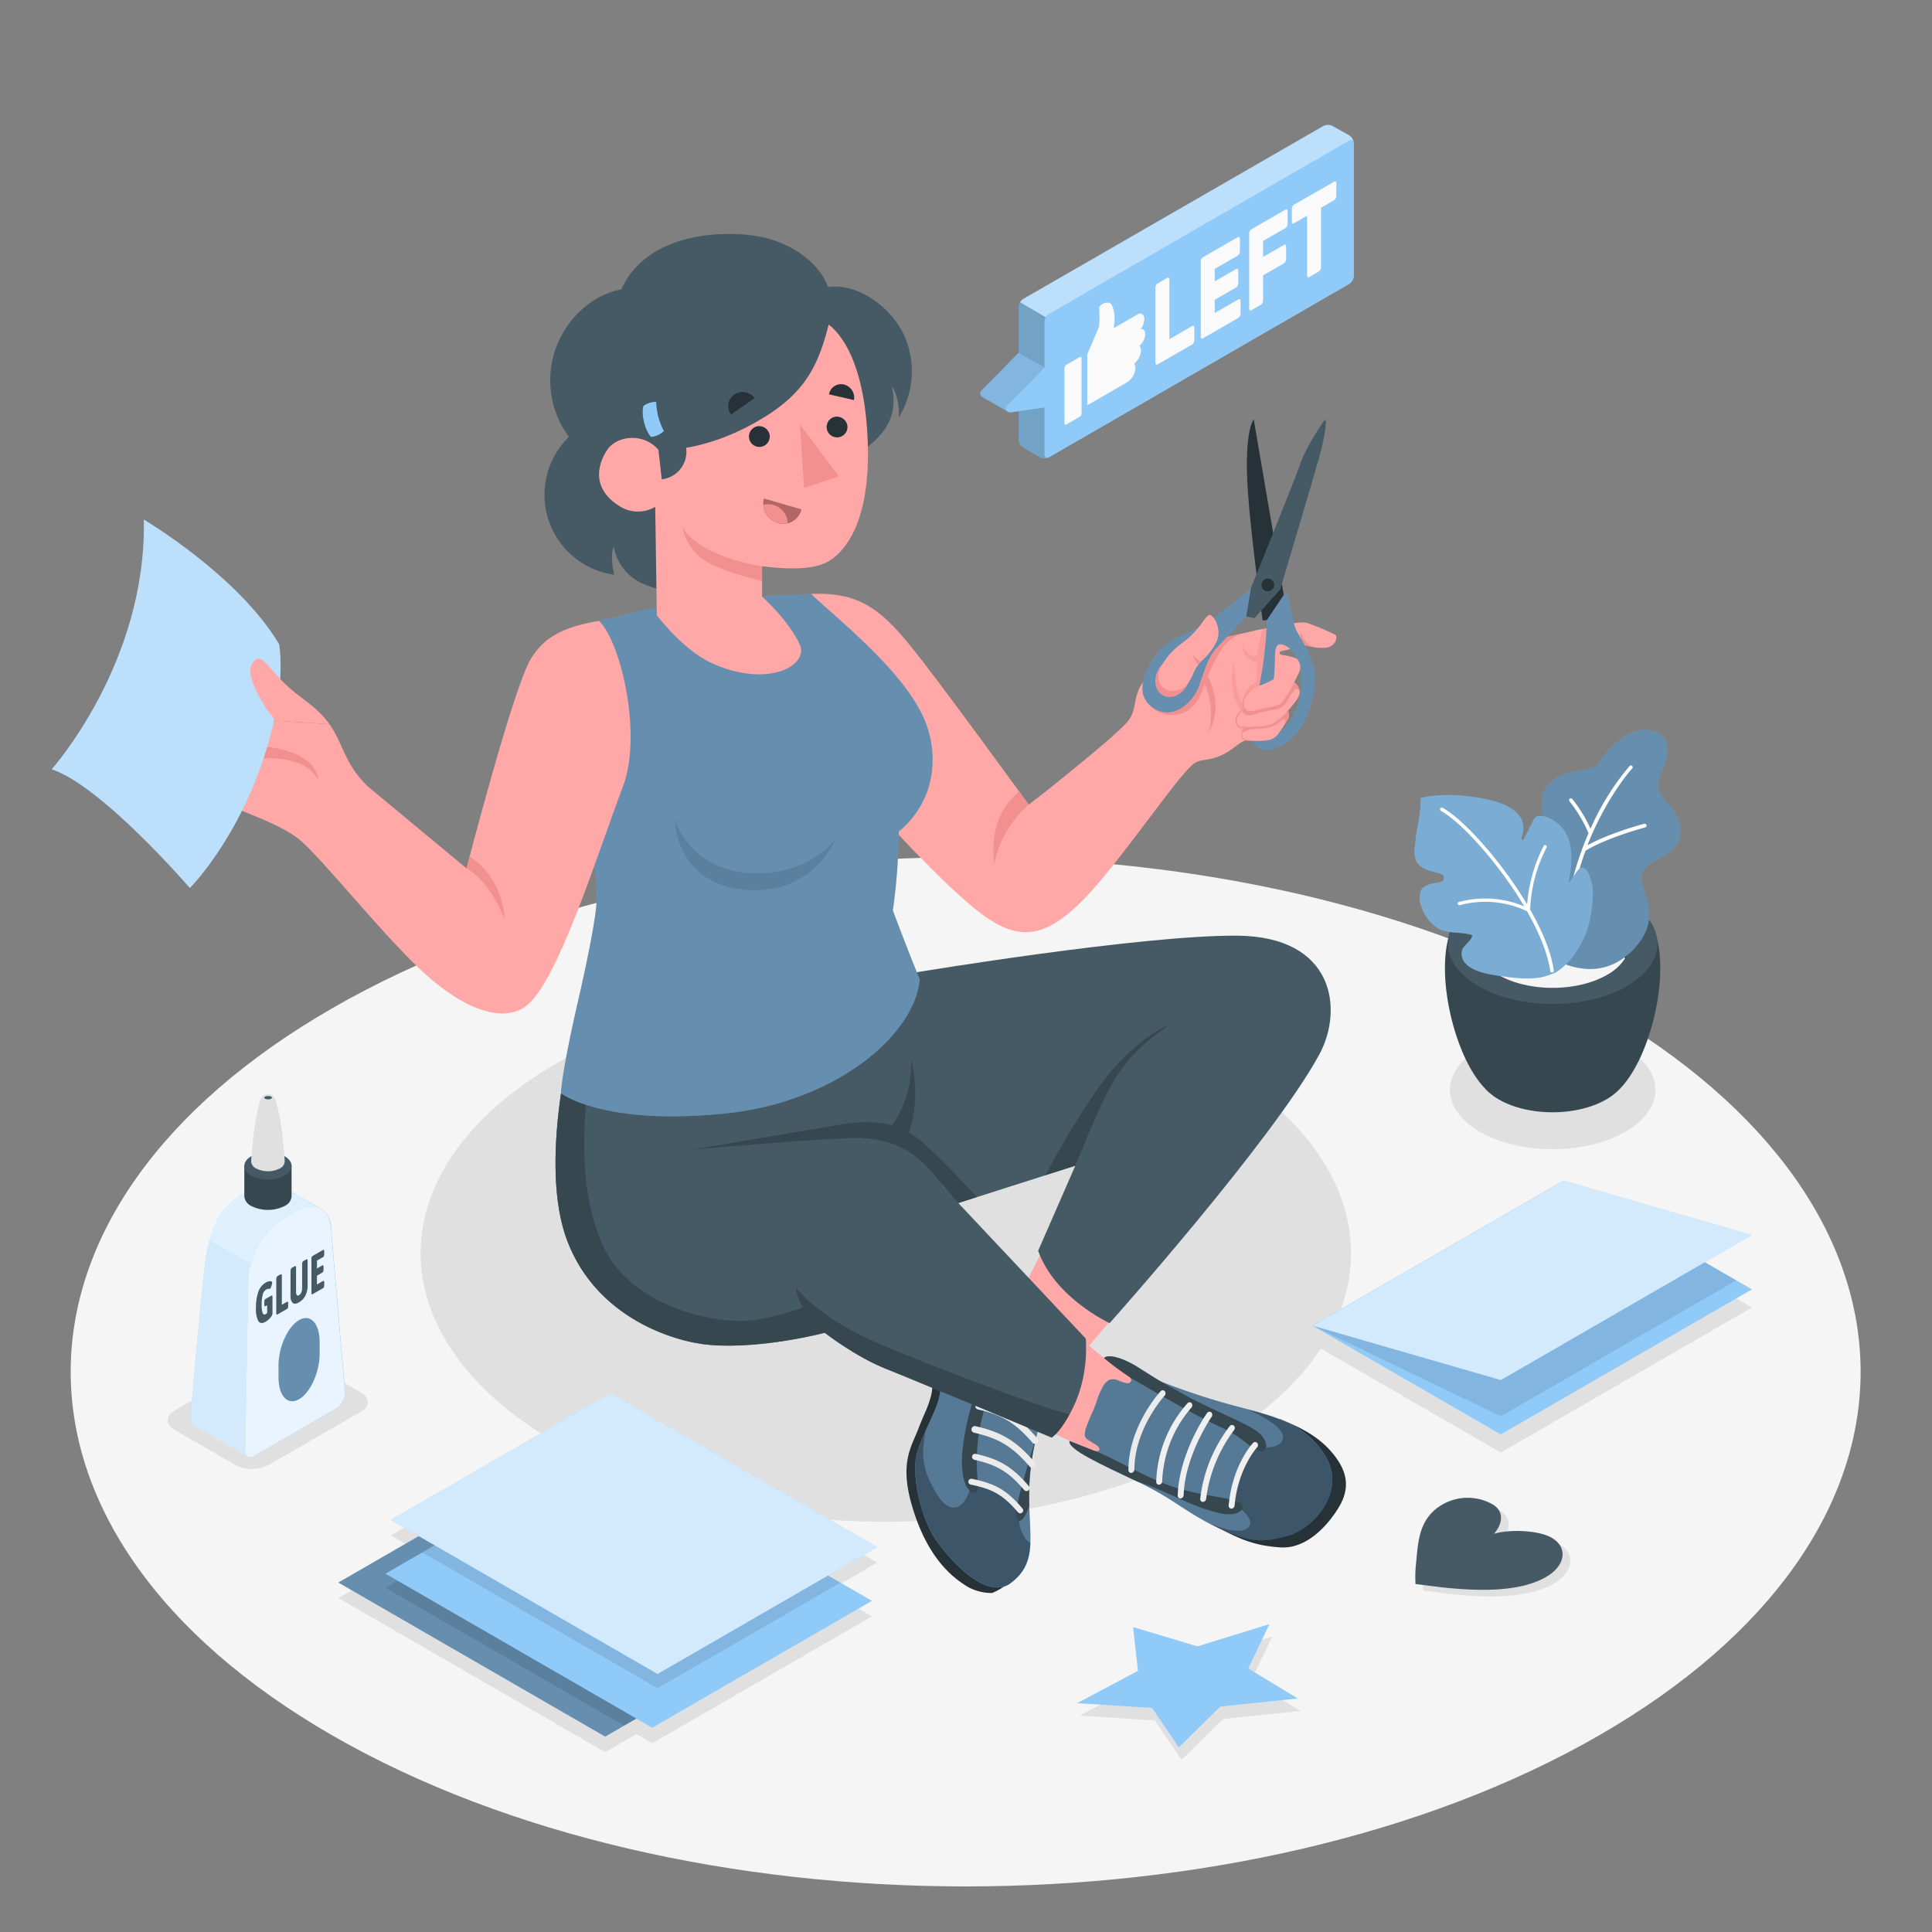 <svg xmlns="http://www.w3.org/2000/svg" viewBox="0 0 500 500"><rect x="0" y="0" width="500" height="500" fill="#808080" stroke="none"/><g id="freepik--Floor--inject-2"><path id="freepik--floor--inject-2" d="M413.69,260.85c-90.45-52-237.11-52-327.56,0s-90.45,136.34,0,188.35,237.11,52,327.56,0S504.14,312.86,413.69,260.85Z" style="fill:#f5f5f5"></path></g><g id="freepik--Shadows--inject-2"><ellipse id="freepik--Shadow--inject-2" cx="401.83" cy="282.07" rx="26.59" ry="15.35" style="fill:#e0e0e0"></ellipse><path id="freepik--shadow--inject-2" d="M45.18,370.05l15.71,9.07a9.57,9.57,0,0,0,8.66,0l23.84-13.76c2.39-1.38,2.39-3.62,0-5l-15.72-9.07a9.57,9.57,0,0,0-8.66,0L45.18,365.05C42.79,366.43,42.79,368.67,45.18,370.05Z" style="fill:#e0e0e0"></path><polygon id="freepik--shadow--inject-2" points="339.66 347.76 388.41 375.91 453.4 338.38 404.65 310.24 339.66 347.76" style="fill:#e0e0e0"></polygon><path id="freepik--shadow--inject-2" d="M314.4,275.15c47,27.15,47,71.17,0,98.32s-123.27,27.15-170.29,0-47-71.17,0-98.32S267.38,248,314.4,275.15Z" style="fill:#e0e0e0"></path><path id="freepik--shadow--inject-2" d="M368.32,411.61a31.49,31.49,0,0,1,.16-5.51c.5-5.18.7-10.21,5-13.82A13.06,13.06,0,0,1,388.2,391c3.22,1.84,2.63,5.16.43,7.66,4.31-1.3,11.68-.87,14.9,1,4.12,2.36,3.72,6.9-.89,9.84-7.26,4.63-19.44,3.87-27.59,3Z" style="fill:#e0e0e0"></path><polygon id="freepik--shadow--inject-2" points="305.8 455.44 298.88 445.26 279.46 444.01 295.23 435.64 293.96 424.31 310.61 429.31 329.24 423.55 323.77 435.03 336.56 442.79 316.53 444.88 305.8 455.44" style="fill:#e0e0e0"></polygon><polygon id="freepik--shadow--inject-2" points="227.04 404.4 157.99 364.53 101.12 397.36 108.38 401.55 87.56 413.57 156.62 453.44 164.69 448.78 168.8 451.15 225.67 418.31 214.3 411.75 227.04 404.4" style="fill:#e0e0e0"></polygon></g><g id="freepik--Plant--inject-2"><g id="freepik--Pot--inject-2"><path d="M384.35,281.72c-9.35-9.54-14.85-38-5.73-45.59H425c9.13,7.57,3.64,36-5.71,45.58a3.19,3.19,0,0,1-.26.26l-.32.32a10.18,10.18,0,0,1-.84.75l-.23.18c-.23.18-.45.36-.7.53a13.55,13.55,0,0,1-1.21.77c-7.7,4.45-20.17,4.45-27.87,0h0a10.76,10.76,0,0,1-1.21-.78c-.24-.16-.45-.33-.66-.49l-.28-.22q-.44-.36-.81-.72l-.38-.37Z" style="fill:#37474f"></path><path d="M421,233.09c10.59,6.11,10.59,16,0,22.14s-27.76,6.12-38.35,0-10.59-16,0-22.14S410.42,227,421,233.09Z" style="fill:#455a64"></path><path d="M415.92,236c7.78,4.49,7.78,11.77,0,16.26s-20.39,4.49-28.17,0-7.78-11.77,0-16.26S408.14,231.54,415.92,236Z" style="fill:#263238"></path><path d="M387.75,243.74c7.78-4.49,20.39-4.49,28.17,0a13,13,0,0,1,4.66,4.28,12.93,12.93,0,0,1-4.66,4.27c-7.78,4.49-20.39,4.49-28.17,0a12.93,12.93,0,0,1-4.66-4.27A13,13,0,0,1,387.75,243.74Z" style="fill:#f5f5f5"></path><g id="freepik--Plants--inject-2"><path d="M393.93,224.76c1.37-2.07,3.42-3.67,4.67-5.83,2.63-4.54-.52-9,.8-13.59a7.49,7.49,0,0,1,4.16-4.46,22.55,22.55,0,0,1,6.07-1.59,9.51,9.51,0,0,0,3.2-.92c1.2-.67,1.58-1.85,2.32-2.89a20.47,20.47,0,0,1,3-3.15c2.18-2,4.92-3.56,7.95-3.42,6.31.27,6.13,5.71,4.31,9.83s-2.3,5.46,1.64,9.75,3.95,9.58-.75,12.54-7.77,3.35-5.91,9.05c1.67,5.09,2.7,9.44-2,14.88-3,3.52-7.2,6-12.4,5.81-9.42-.38-17.07-8-18.63-17.09a12.38,12.38,0,0,1,1.41-8.57Z" style="fill:#90CAF9"></path><path d="M393.93,224.76c1.37-2.07,3.42-3.67,4.67-5.83,2.63-4.54-.52-9,.8-13.59a7.49,7.49,0,0,1,4.16-4.46,22.55,22.55,0,0,1,6.07-1.59,9.51,9.51,0,0,0,3.2-.92c1.2-.67,1.58-1.85,2.32-2.89a20.47,20.47,0,0,1,3-3.15c2.18-2,4.92-3.56,7.95-3.42,6.31.27,6.13,5.71,4.31,9.83s-2.3,5.46,1.64,9.75,3.95,9.58-.75,12.54-7.77,3.35-5.91,9.05c1.67,5.09,2.7,9.44-2,14.88-3,3.52-7.2,6-12.4,5.81-9.42-.38-17.07-8-18.63-17.09a12.38,12.38,0,0,1,1.41-8.57Z" style="opacity:0.3"></path><path d="M426.1,213.53a.47.47,0,0,0-.56-.34c-.39.1-8.94,2.36-14.73,5.58,5-12.68,11.49-19.77,11.6-19.88a.48.48,0,0,0,0-.66.46.46,0,0,0-.66,0,65.81,65.81,0,0,0-10.12,16.25,36.64,36.64,0,0,0-4.76-7.75.47.47,0,0,0-.71.61,35.93,35.93,0,0,1,4.95,8.3c-.54,1.24-1.07,2.55-1.58,3.91a.5.5,0,0,0-.12.33,81.44,81.44,0,0,0-5,29,.46.46,0,0,0,.47.46l.15,0a.48.48,0,0,0,.31-.45,80.43,80.43,0,0,1,5-28.72c5.62-3.46,15.39-6,15.49-6.06A.46.46,0,0,0,426.1,213.53Z" style="fill:#fff"></path><path d="M402.62,251.67c-.27.17-2.44.93-2.75,1-3.47,1-8,.46-12.08-.15-2.69-.4-6.33-1-8.33-3a3.58,3.58,0,0,1-1-3.84c.63-1.37,2.41-2.15,2.55-3.66-2.94-1-6.4-.21-9-1.85a10.73,10.73,0,0,1-4.08-5.32,5.82,5.82,0,0,1-.2-4.35c.72-1.46,2.6-1.81,4.21-2.05a3.2,3.2,0,0,0,1.23-.37,1.1,1.1,0,0,0,.54-1.09c-.11-.51-.67-.78-1.17-.94-1.08-.34-2.2-.55-3.25-.95a5.07,5.07,0,0,1-2.65-2,6.67,6.67,0,0,1-.49-3.94,59.45,59.45,0,0,1,1-6.78,43.82,43.82,0,0,0,.54-5.89c5.58-1.24,11.6-.78,17.15.38,3.1.65,7.6,2.1,9,5.33a6,6,0,0,1,.35,2.91,9.88,9.88,0,0,1-.31,1.33c-.06.28-.33,1.35.33.85a1.16,1.16,0,0,0,.32-.44q1.1-2.17,2.18-4.35a2.71,2.71,0,0,1,.87-1.15c.88-.55,3.22-.12,5.69,1.85a9.41,9.41,0,0,1,3.06,5.38c.73,3.27.17,6.67-.38,10l2.12-3c2.48-3.45,4,2.86,4.11,4.22a29.71,29.71,0,0,1-2,12.43C408.39,246.08,406.17,249.45,402.62,251.67Z" style="fill:#90CAF9"></path><path d="M402.62,251.67c-.27.17-2.44.93-2.75,1-3.47,1-8,.46-12.08-.15-2.69-.4-6.33-1-8.33-3a3.58,3.58,0,0,1-1-3.84c.63-1.37,2.41-2.15,2.55-3.66-2.94-1-6.4-.21-9-1.85a10.73,10.73,0,0,1-4.08-5.32,5.82,5.82,0,0,1-.2-4.35c.72-1.46,2.6-1.81,4.21-2.05a3.2,3.2,0,0,0,1.23-.37,1.1,1.1,0,0,0,.54-1.09c-.11-.51-.67-.78-1.17-.94-1.08-.34-2.2-.55-3.25-.95a5.07,5.07,0,0,1-2.65-2,6.67,6.67,0,0,1-.49-3.94,59.45,59.45,0,0,1,1-6.78,43.82,43.82,0,0,0,.54-5.89c5.58-1.24,11.6-.78,17.15.38,3.1.65,7.6,2.1,9,5.33a6,6,0,0,1,.35,2.91,9.88,9.88,0,0,1-.31,1.33c-.06.28-.33,1.35.33.85a1.16,1.16,0,0,0,.32-.44q1.1-2.17,2.18-4.35a2.71,2.71,0,0,1,.87-1.15c.88-.55,3.22-.12,5.69,1.85a9.41,9.41,0,0,1,3.06,5.38c.73,3.27.17,6.67-.38,10l2.12-3c2.48-3.45,4,2.86,4.11,4.22a29.71,29.71,0,0,1-2,12.43C408.39,246.08,406.17,249.45,402.62,251.67Z" style="opacity:0.15"></path><path d="M396,235.39a37.94,37.94,0,0,1,4.2-15.95l.06-.12a.43.43,0,0,0-.21-.57.42.42,0,0,0-.56.21l-.06.11a39.81,39.81,0,0,0-4.21,15c-6.76-11.37-16.66-22.19-21.87-25a.45.45,0,0,0-.61.18.46.46,0,0,0,.18.62c5.14,2.79,14.91,13.48,21.56,24.71a26.08,26.08,0,0,0-16.95-1.14.42.42,0,0,0-.27.54.41.41,0,0,0,.33.28.5.5,0,0,0,.21,0,25.14,25.14,0,0,1,17.41,1.58c3,5.35,5.33,10.76,6,15.44a.45.45,0,0,0,.9-.13C401.43,246.34,399.11,240.84,396,235.39Z" style="fill:#fff"></path></g></g></g><g id="freepik--Card--inject-2"><g id="freepik--card--inject-2"><polygon points="339.66 343.07 388.41 371.22 453.4 333.69 404.65 305.55 339.66 343.07" style="fill:#90CAF9"></polygon><polygon points="449.34 331.35 404.65 305.55 339.66 343.07 388.41 366.53 449.34 331.35" style="opacity:0.1"></polygon><polygon points="339.66 343.07 388.41 357.15 453.4 319.62 404.65 305.55 339.66 343.07" style="fill:#90CAF9"></polygon><polygon points="339.66 343.07 388.41 357.15 453.4 319.62 404.65 305.55 339.66 343.07" style="fill:#fff;opacity:0.6"></polygon></g></g><g id="freepik--Glue--inject-2"><g id="freepik--glue--inject-2"><path d="M62.56,309.05l3.11-1.9c2.53-1.46,4.83-1.6,6.49-.64s9.29,5.37,11,6.38,2.61,3,2.61,5.9l3.57,41.73a5.05,5.05,0,0,1-2.29,4L65.75,376.75a1.64,1.64,0,0,1-1.63.16l-14.18-8.18a1.61,1.61,0,0,1-.67-1.48s2.83-33.66,4.11-42.3S57.49,312,62.56,309.05Z" style="fill:#90CAF9"></path><path d="M53.38,325c-1.28,8.64-4.11,42.3-4.11,42.3a1.61,1.61,0,0,0,.67,1.48l14.18,8.18a1.64,1.64,0,0,0,1.63-.16L87,364.49a5.05,5.05,0,0,0,2.29-4l-2.56-21-32.55-18.8C53.87,322,53.6,323.47,53.38,325Z" style="fill:#fff;opacity:0.6"></path><path d="M86.69,339.5l-1-20.48,0-.23c0-2.88-1-4.92-2.61-5.9s-9.29-5.42-11-6.38-4-.82-6.49.64l-3.11,1.9c-.39.23-.84.46-1.32.7-3.44,2.37-5.7,5.65-7.06,11Z" style="fill:#fff;opacity:0.7"></path><path d="M65.75,376.75a1.4,1.4,0,0,1-2.3-1.33l.8-44.14c0-5.85,4.11-13,9.18-15.9l3.11-1.89c2.58-1.49,4.91-1.61,6.57-.6s2.34,2.57,2.61,5.9,3.57,41.73,3.57,41.73a5.05,5.05,0,0,1-2.29,4Z" style="fill:#90CAF9"></path><path d="M65.75,376.75a1.4,1.4,0,0,1-2.3-1.33l.8-44.14c0-5.85,4.11-13,9.18-15.9l3.11-1.89c2.58-1.49,4.91-1.61,6.57-.6s2.34,2.57,2.61,5.9,3.57,41.73,3.57,41.73a5.05,5.05,0,0,1-2.29,4Z" style="fill:#fff;opacity:0.8"></path><path d="M77.4,362.11c-2.94,1.7-5.32-.84-5.32-5.66v-3c0-4.82,2.38-10.11,5.32-11.81s5.32.84,5.32,5.66v3C82.72,355.12,80.34,360.41,77.4,362.11Z" style="fill:#90CAF9"></path><path d="M77.4,362.11c-2.94,1.7-5.32-.84-5.32-5.66v-3c0-4.82,2.38-10.11,5.32-11.81s5.32.84,5.32,5.66v3C82.72,355.12,80.34,360.41,77.4,362.11Z" style="opacity:0.3"></path><path d="M75.46,301.74v7.86a3,3,0,0,1-1.79,2.5,9.62,9.62,0,0,1-8.65,0,3.06,3.06,0,0,1-1.79-2.5v-7.86Z" style="fill:#37474f"></path><path d="M73.67,304.24a9.55,9.55,0,0,1-8.65,0c-2.38-1.38-2.38-3.61,0-5a9.55,9.55,0,0,1,8.65,0C76.06,300.63,76.06,302.86,73.67,304.24Z" style="fill:#455a64"></path><path d="M73.69,300.62a2.15,2.15,0,0,1-1.27,1.77,6.78,6.78,0,0,1-6.14,0A2.16,2.16,0,0,1,65,300.62s.62-11.19,2.48-16.09c.52-1.37,1.14-1.3,1.87-1.3s1.35-.07,1.87,1.3C73.08,289.43,73.69,300.62,73.69,300.62Z" style="fill:#e0e0e0"></path><path d="M70.39,284.07c0,.24-.47.44-1,.44s-1-.2-1-.44.47-.43,1-.43S70.39,283.83,70.39,284.07Z" style="fill:#455a64"></path><path d="M70.44,335.31a.66.66,0,0,1,.08.39v4.21a1.43,1.43,0,0,1-.28.75,4.7,4.7,0,0,1-1.48,1.39c-.86.5-1.49.45-1.9-.14a6.85,6.85,0,0,1-.61-3.5,11.73,11.73,0,0,1,.62-4.14,4.45,4.45,0,0,1,1.91-2.34,2.28,2.28,0,0,1,.8-.31,1.06,1.06,0,0,1,.62,0,.33.33,0,0,1,.24.33,2.14,2.14,0,0,1-.1.55,4.17,4.17,0,0,1-.23.68.84.84,0,0,1-.25.38h-.19a1.45,1.45,0,0,0-.35,0,1.5,1.5,0,0,0-.46.19,2,2,0,0,0-.86,1.26,9.3,9.3,0,0,0-.28,2.53,6.26,6.26,0,0,0,.27,2.29.48.48,0,0,0,.77.26,1.84,1.84,0,0,0,.38-.27V337.8l-.47.27a.13.13,0,0,1-.2-.06,1.11,1.11,0,0,1-.07-.5v-.45a1.76,1.76,0,0,1,.07-.57.46.46,0,0,1,.2-.29l1.51-.87C70.3,335.26,70.38,335.26,70.44,335.31Z" style="fill:#455a64"></path><path d="M71.59,340.18a.58.58,0,0,1-.09-.39v-8.9a.89.89,0,0,1,.54-.76l.36-.21c.36-.21.54-.16.54.14v7.62l1.36-.79c.1-.06.17,0,.22.05a1.37,1.37,0,0,1,.06.5v.44a2.16,2.16,0,0,1-.06.57.52.52,0,0,1-.22.29l-2.46,1.42C71.73,340.23,71.64,340.23,71.59,340.18Z" style="fill:#455a64"></path><path d="M75.78,337.21a2.31,2.31,0,0,1-.59-1.88v-6.57a.89.89,0,0,1,.54-.76l.36-.21c.36-.21.53-.16.53.14v6.43a1.18,1.18,0,0,0,.22.82c.14.16.33.17.56,0a1.34,1.34,0,0,0,.57-.69,2.68,2.68,0,0,0,.22-1.06V327a.88.88,0,0,1,.53-.76l.35-.2c.36-.21.54-.16.54.14v6.57a5.64,5.64,0,0,1-.58,2.56,4.11,4.11,0,0,1-1.63,1.72Q76.36,337.66,75.78,337.21Z" style="fill:#455a64"></path><path d="M80.68,334.93a.66.66,0,0,1-.08-.39v-8.76a1.26,1.26,0,0,1,.08-.48.64.64,0,0,1,.26-.28l2.71-1.56c.09-.06.15,0,.2.05a1.41,1.41,0,0,1,.06.5v.44a2.16,2.16,0,0,1-.06.57.5.5,0,0,1-.2.29l-1.62.93v2.05l1.43-.83a.13.13,0,0,1,.2.06,1.11,1.11,0,0,1,.07.5v.43a1.79,1.79,0,0,1-.07.58.44.44,0,0,1-.2.28l-1.43.83v2.29l1.62-.94c.1-.05.16,0,.2.06a1.37,1.37,0,0,1,.06.5v.44a2.16,2.16,0,0,1-.06.57.43.43,0,0,1-.2.28l-2.71,1.57C80.82,335,80.74,335,80.68,334.93Z" style="fill:#455a64"></path></g></g><g id="freepik--Trimmings--inject-2"><path id="freepik--Heart--inject-2" d="M366.33,409.94a32.69,32.69,0,0,1,.16-5.5c.5-5.19.7-10.22,5-13.82a13.09,13.09,0,0,1,14.73-1.33c3.21,1.84,2.62,5.16.42,7.66,4.31-1.29,11.68-.86,14.9,1,4.13,2.36,3.72,6.91-.89,9.84-7.25,4.63-19.43,3.87-27.58,3Z" style="fill:#455a64"></path><polygon id="freepik--Star--inject-2" points="305.08 452.21 298.17 442.02 278.75 440.78 294.51 432.41 293.24 421.08 309.89 426.08 328.52 420.32 323.06 431.8 335.84 439.56 315.81 441.65 305.08 452.21" style="fill:#90CAF9"></polygon></g><g id="freepik--Sheets--inject-2"><g id="freepik--sheets--inject-2"><g id="freepik--sheets--inject-2"><polygon points="87.56 409.56 156.62 449.43 213.48 416.6 144.43 376.73 87.56 409.56" style="fill:#90CAF9"></polygon><polygon points="87.56 409.56 156.62 449.43 213.48 416.6 144.43 376.73 87.56 409.56" style="opacity:0.3"></polygon><polygon points="99.75 410.94 161.51 446.6 213.48 416.6 151.72 380.93 99.75 410.94" style="opacity:0.1"></polygon></g><g id="freepik--sheets--inject-2"><polygon points="99.75 407.27 168.8 447.13 225.67 414.3 156.62 374.43 99.75 407.27" style="fill:#90CAF9"></polygon><polygon points="109.28 401.76 170.17 436.92 217.51 409.59 156.62 374.43 109.28 401.76" style="opacity:0.1"></polygon></g><g id="freepik--sheets--inject-2"><polygon points="101.12 393.35 170.17 433.22 227.04 400.38 157.99 360.52 101.12 393.35" style="fill:#90CAF9"></polygon><polygon points="101.12 393.35 170.17 433.22 227.04 400.38 157.99 360.52 101.12 393.35" style="fill:#fff;opacity:0.6"></polygon></g></g></g><g id="freepik--Character--inject-2"><g id="freepik--character--inject-2"><g id="freepik--Bottom--inject-2"><path d="M263.2,336.55l12.21-24.06L300,326.88l-30.3,35.76s-15-1.39-17.43-9.22S259.06,339.15,263.2,336.55Z" style="fill:#ffa8a7"></path><path d="M245.89,346a12.61,12.61,0,0,0-3.41,3.72c-1,1.47-.68,8.59-1.63,11.89s-1.67,4.19-3.25,8.33c-1.75,4.59-5,8.78-1.33,20.58,3.7,12,9.51,17.43,14.46,20.31a13,13,0,0,0,6,1.44s6.48-2.44,5.48-6.28S245.89,346,245.89,346Z" style="fill:#263238"></path><path d="M274.31,359c-.17,1.21-1.87,3.08-2.56,4.07-2.33,3.34-3.4,7.85-4.2,11.8-3.82,18.67,3.6,28.16-6.45,35.17-2.91,1.83-9,1.33-18.13-10.44-4.69-6-7.37-18.38-5.54-24s4.33-9.24,5.51-13.55.57-12.33,2.95-16a17.33,17.33,0,0,1,5.83-5c1.78-1.08,5.68-2.51,7.5-3.54s2.81-2.21,4-.89l-2.09,2.59c-3.28,4.54-2.37,5.2-2.29,7.62s-.76,5.18-1.22,7.68c2.33-2.94,3.29-5.5,5.83-5.05,2.38.42,2.85.32,6.49,3.74S274.47,357.87,274.31,359Z" style="fill:#90CAF9"></path><path d="M274.31,359c-.17,1.21-1.87,3.08-2.56,4.07-2.33,3.34-3.4,7.85-4.2,11.8-3.82,18.67,3.6,28.16-6.45,35.17-2.91,1.83-9,1.33-18.13-10.44-4.69-6-7.37-18.38-5.54-24s4.33-9.24,5.51-13.55.57-12.33,2.95-16a17.33,17.33,0,0,1,5.83-5c1.78-1.08,5.68-2.51,7.5-3.54s2.81-2.21,4-.89l-2.09,2.59c-3.28,4.54-2.37,5.2-2.29,7.62s-.76,5.18-1.22,7.68c2.33-2.94,3.29-5.5,5.83-5.05,2.38.42,2.85.32,6.49,3.74S274.47,357.87,274.31,359Z" style="opacity:0.4"></path><path d="M243,399.55c-4.69-6-7.37-18.38-5.54-24a52.79,52.79,0,0,1,2.15-5.42c-.07.38-.19.76-.24,1.09-.11.72-.21,1.45-.28,2.18a16.72,16.72,0,0,0,.93,8.47c1.06,2.33,3.5,8.17,6.64,8.3,1.78.07,3.28-1.67,4-3.66.29-.84.76-3.11.76-3.11a27.58,27.58,0,0,1,8.17,3.34c4.56,3,4.39,3.68,4.39,3.68a12,12,0,0,0-.15,4,10.08,10.08,0,0,0,1.7,4,6.67,6.67,0,0,0,1.16.93c-.19,4.3-1.32,7.69-5.53,10.63C258.19,411.82,252.15,411.31,243,399.55Z" style="opacity:0.3"></path><path d="M267.55,374.82a62.88,62.88,0,0,0-1.17,14.92c-1.71,4.78-3.22,4.64-3.42,2.17s3.09-12.76,5.55-21.26C268.13,372.06,267.82,373.47,267.55,374.82Z" style="fill:#37474f"></path><path d="M256.18,344.88a10.46,10.46,0,0,1,1.83-6.83c.45-.22.87-.42,1.21-.61,2-1.12,2.81-2.21,4-.89l-2.09,2.59c-3.28,4.54-2.37,5.2-2.29,7.62s-.76,5.18-1.22,7.68c-1.9,8.11-3.64,10.82-4.53,18.48s.63,12.8-.45,13.24-3.27-.44-3.66-6.58,2.31-16.45,4.22-21.34S256.57,348.15,256.18,344.88Z" style="fill:#37474f"></path><path d="M250.82,384a.78.78,0,0,0,.39.21c5.38,1.11,8.24,2.46,12.24,7.17a.78.78,0,0,0,1.08.09.76.76,0,0,0,.09-1.07c-4.23-5-7.38-6.51-13.1-7.68a.76.76,0,0,0-.9.59A.75.75,0,0,0,250.82,384Z" style="fill:#ebebeb"></path><path d="M251.79,377.57a.77.77,0,0,0,.38.22c5.56,1.29,8.65,2.86,12.89,7.82a.77.77,0,0,0,1.11.09.78.78,0,0,0,.09-1.1c-4.48-5.23-7.84-7-13.74-8.34a.78.78,0,0,0-.73,1.31Z" style="fill:#ebebeb"></path><path d="M251.65,370.54a.93.93,0,0,0,.42.24c6.14,1.42,9.74,3.32,14.42,8.79a.86.86,0,1,0,1.31-1.12c-4.93-5.75-8.84-7.85-15.34-9.36a.87.87,0,0,0-.81,1.45Z" style="fill:#ebebeb"></path><path d="M252.67,364.53a.79.79,0,0,0,.42.23c6,1.39,9.49,3.22,14.09,8.6a.85.85,0,0,0,1.29-1.11c-4.83-5.64-8.63-7.66-15-9.14a.85.85,0,0,0-.8,1.42Z" style="fill:#ebebeb"></path><path d="M254.88,358.68a.76.76,0,0,0,.41.23c6,1.4,9.49,3.22,14.09,8.6a.86.86,0,0,0,1.2.09.85.85,0,0,0,.09-1.2c-4.83-5.64-8.63-7.66-15-9.14a.84.84,0,0,0-.79,1.42Z" style="fill:#ebebeb"></path><polygon points="269.83 338.47 285.75 351.48 294.75 357.13 284.47 376.56 255.53 362.7 269.83 338.47" style="fill:#ffa8a7"></polygon><path d="M237.41,251.59s57.92-9.6,82.7-9.44c25.29.16,27.64,19.15,21.31,30.78-12.12,22.27-54.25,69.5-54.25,69.5s-14.15-6.49-18.5-18.73l9.61-22-30.67,9.77-3.54-4.31-9.84-22.48Z" style="fill:#455a64"></path><path d="M283.33,282.9a217.71,217.71,0,0,0-12.77,21.22l7.72-2.46c8.71-20.74,10.5-26.79,24.41-36.51C302.69,265.15,292.71,268.91,283.33,282.9Z" style="fill:#37474f"></path><path d="M237.41,251.59,148.11,268s-8.87,33.48-1.26,53.27,27.54,26.09,37.09,26.83c13.65,1.05,29.5-3.17,29.5-3.17s7.86,6.16,15.84,9.33,42.9,17.8,42.9,17.8,9.81-8.31,8.84-25.61l-36.95-39.29Z" style="fill:#455a64"></path><path d="M272.18,372s1.9-.88,4.61-6c-9-2.13-38.76-13.77-48.37-17.84-17.1-7.24-22.38-14.9-22.38-14.9s-.11,5.09,7.4,11.63c0,0,7.86,6.16,15.84,9.33S272.18,372,272.18,372Z" style="fill:#37474f"></path><path d="M195.16,341.62c-8.54,1.37-31.54-2.86-39-19.07-7.31-15.87-4.85-34.81-3.22-51.11l-2.76.64-3.18.75c-2.11,10-6,33.22-.13,48.4,7.61,19.78,27.54,26.09,37.09,26.83,13.65,1.05,29.5-3.17,29.5-3.17l-4.54-7A59.2,59.2,0,0,1,195.16,341.62Z" style="fill:#37474f"></path><path d="M248,311.34s-1.61-1.92-5-5.88-8.83-11.47-22.84-10.93-41,3-41,3,28.11-4.79,37.81-6.41,16.18-.49,21.71,4.42,14.12,14.24,14.12,14.24Z" style="fill:#37474f"></path><path d="M229.26,293.37a27.92,27.92,0,0,0,6.55-19.46s3.36,12.79-2,22.08Z" style="fill:#37474f"></path><path d="M331.23,367.25c6.82,2.69,11,5.39,14.17,9.5s4.11,8.28,1.12,13.27-8.49,10.83-15,10.45-10.54-2-16.59-5.29Z" style="fill:#263238"></path><path d="M276.79,373c-.09,2,8.51,6.11,17.45,10.37,9.58,4.57,11.94,7.55,19.76,11.4,8.94,4.4,12.34,4.65,19.27,2.72s15.5-11.85,9.54-21c-4.86-7.45-11.16-9.49-20.71-12a181.27,181.27,0,0,1-22.34-7.22c-6.9-2.68-12.59-7.5-14-5.83,1,.48,8.2,4.93,6.84,6.15-.34.62-1.37.43-3.14-.31a3,3,0,0,0-2.48-.12,4.7,4.7,0,0,0-1.78,2.15c-1.11,2-1.25,3.32-2.17,5.47-.53,1.26-.31.53-.81,1.8-.55,1.43-1.61,3.58-1.47,4.89.08.79.65,1,1.26,1.43s1.46.85,2,1.29c.23.17.64.76.51,1.06-.22.5-1.46.26-2,0s-1.39-.43-2-.67S278.37,373.75,276.79,373Z" style="fill:#90CAF9"></path><path d="M276.79,373c-.09,2,8.51,6.11,17.45,10.37,9.58,4.57,11.94,7.55,19.76,11.4,8.94,4.4,12.34,4.65,19.27,2.72s15.5-11.85,9.54-21c-4.86-7.45-11.16-9.49-20.71-12a181.27,181.27,0,0,1-22.34-7.22c-6.9-2.68-12.59-7.5-14-5.83,1,.48,8.2,4.93,6.84,6.15-.34.62-1.37.43-3.14-.31a3,3,0,0,0-2.48-.12,4.7,4.7,0,0,0-1.78,2.15c-1.11,2-1.25,3.32-2.17,5.47-.53,1.26-.31.53-.81,1.8-.55,1.43-1.61,3.58-1.47,4.89.08.79.65,1,1.26,1.43s1.46.85,2,1.29c.23.17.64.76.51,1.06-.22.5-1.46.26-2,0s-1.39-.43-2-.67S278.37,373.75,276.79,373Z" style="opacity:0.4"></path><path d="M310.93,393.31c1.29.65,9.4,4.42,11.95,2.15,2.76-2.44-3.75-6.35-3.75-6.35s-1-6.12,6.39-15.12c1.28,1,6.62.94,6.54-2.2s-9-7-9.14-7c9.15,2.44,15.17,4.55,19.89,11.78,6,9.13-2.6,19.06-9.54,21s-10.33,1.68-19.27-2.72C313.11,394.35,311.72,393.77,310.93,393.31Z" style="opacity:0.3"></path><path d="M320,388.5c3.38,1.13,1.06,4.21-3.89,3.21-7.43-1.5-13.6-5.71-21.87-8.32-8.94-4.26-18-8.24-17.46-10.49,1.6.6,5,2,5,2,.68.29,2.4.93,2.4.93,6.78,2.92,14.27,7.63,21.6,9.62C312.26,387.22,316.62,387.37,320,388.5Z" style="fill:#37474f"></path><path d="M325,375.15c-3.1-1.79-3.63-3.32-9.71-6.11s-16.34-8.76-22.68-12.46a79.2,79.2,0,0,1-6.89-5.1c1.05-1.19,4.92-.09,8.79,2.35s6.23,4,10.07,6c7.45,4.47,15.95,7.5,20.21,10.24S328.13,376.94,325,375.15Z" style="fill:#37474f"></path><path d="M325.49,374.33a1.27,1.27,0,0,1-.18.27c-.06.07-4.91,5.4-5.8,15a.89.89,0,0,1-.84.84.74.74,0,0,1-.69-.86c.95-10.27,6-15.84,6.31-16.14a.71.71,0,0,1,1.08,0A.89.89,0,0,1,325.49,374.33Z" style="fill:#f0f0f0"></path><path d="M319.48,369.94a1,1,0,0,1-.16.25,37.15,37.15,0,0,0-7.17,17.7.91.91,0,0,1-.87.81.75.75,0,0,1-.66-.89,38.19,38.19,0,0,1,7.64-18.74.72.72,0,0,1,1.09-.08A.88.88,0,0,1,319.48,369.94Z" style="fill:#f0f0f0"></path><path d="M306.25,387.26a.88.88,0,0,1-.72.54.73.73,0,0,1-.74-.81c.35-10.85,7.34-21,7.67-21.39a.72.72,0,0,1,1.09,0,.94.94,0,0,1-.06,1.2c-.08.08-6.84,10-7.16,20.13A.86.86,0,0,1,306.25,387.26Z" style="fill:#f0f0f0"></path><path d="M300.7,383.71a.9.9,0,0,1-.71.54.73.73,0,0,1-.76-.79,32,32,0,0,1,8.09-20.3.72.72,0,0,1,1.09,0,.94.94,0,0,1-.14,1.21,30.7,30.7,0,0,0-7.49,18.93A1.17,1.17,0,0,1,300.7,383.71Z" style="fill:#f0f0f0"></path><path d="M293.5,380.66a.87.87,0,0,1-.7.54.73.73,0,0,1-.77-.77c.05-11.29,8-20,8.34-20.38a.72.72,0,0,1,1.09,0,.92.92,0,0,1-.11,1.21c-.08.08-7.73,8.53-7.77,19A.92.92,0,0,1,293.5,380.66Z" style="fill:#ebebeb"></path></g><g id="freepik--Top--inject-2"><path d="M209.92,153.71c13.2-.59,18.84,4.59,27.91,16.22,8.4,10.76,28.39,38.29,28.39,38.29s4-2.81,18-14.49c10.76-8.94,14-14.32,14-14.32l10.15,18.69c-3.58,3-17.35,23-25.7,32.28-11.61,12.91-18.91,13.62-29.09,5.8-15.31-11.75-42.2-44.25-42.2-44.25l-1.51-38.22" style="fill:#ffa8a7"></path><path d="M266.22,208.22c-5.31,4.51-8.53,11.6-8.86,15.62-1-7.81.79-14.39,6.44-19Z" style="fill:#f28f8f"></path><path d="M290.51,188.21c4-3.83,2.47-6,4.34-10.07,1.53-3.3,6.49-7.84,11-8.93s8.82-3.79,11.16-4.23,11.59-3,12.83-2.31.09,2.35.93,5.33.57,15.41-.45,17.26-2.94,5.41-6.44,5.91-4.34,3.09-8.87,4.73c-2.23.81-3.85.7-5,1.16-1.66.67-2.53,1.93-4.34,4Z" style="fill:#ffa8a7"></path><path d="M325,163.15c6.88-1.36,11.71-2.52,13.39-1.9a71,71,0,0,1,7.15,3c.72.53.22,2.88-2.16,3.35A13,13,0,0,1,338,167l-9.7,2.31,2.39.7-4.23,2.61S323.16,164.25,325,163.15Z" style="fill:#ffa8a7"></path><path d="M336.71,163.48A3.15,3.15,0,0,0,338,167s1.11.32,2.18.52A5.3,5.3,0,0,1,336.71,163.48Z" style="fill:#f28f8f"></path><path d="M319.44,171.13c-1.39,4.82-.68,13,5.62,16.28a20.2,20.2,0,0,1-4.43-7.21A31.16,31.16,0,0,1,319.44,171.13Z" style="fill:#f28f8f;opacity:0.5"></path><path d="M311.34,175.85s3.47,6.67,1.44,13.85c3.46-6.23,1.25-12.21-.84-15.88Z" style="fill:#f28f8f"></path><path d="M321.16,164c-1.15.21-3.57.85-4.18,1-2.34.44-6.69,3.14-11.16,4.23s-6.48,2.89-7.46,7.51c-.12.53-.44,2.5-.6,3a15.64,15.64,0,0,0-.14,2.23c.11,1.55,3.82,4.14,8.4,2.62a6.63,6.63,0,0,0,2.83-2,10.62,10.62,0,0,0,2.16-3.4,50.65,50.65,0,0,1,4.88-10.75A11.16,11.16,0,0,1,321.16,164Z" style="fill:#f28f8f"></path><path d="M324.11,189.26c.31-.08.62-.17.92-.27l6.53-9.92a32.93,32.93,0,0,0-.82-11.07c-.84-3,.31-4.65-.93-5.33a6.82,6.82,0,0,0-3,.15c-1.08,2.59-1,6.27-1.71,6.94s-2.56-.81-3.62-2.55c.14,3.46,3.95,4.28,3.95,4.28-.09,2.64-.33,5.07-.33,5.07-3.11,1.65-3.17,3.47-3.32,5.27C321.62,183.28,323.39,187.58,324.11,189.26Z" style="fill:#f28f8f;opacity:0.5"></path><path d="M332.3,154.38l-7.83-45.85s-2,2.14-1.76,13.69,4.06,38.35,4.06,38.35l2.65-.23Z" style="fill:#263238"></path><path d="M342.74,108.79s-4.43,6.17-6.15,11.07-12.89,32.42-12.89,32.42l-1.22,7.26,2.21.42,6.63-7.41s8.41-28.23,10.1-34.24S343.54,107.62,342.74,108.79Z" style="fill:#455a64"></path><path d="M298.87,183.47c5.26,3,9.94-2.17,11.2-5.37s2.32-7.78,4.63-10.24,7.78-8.32,7.78-8.32l1.22-7.26s-6.72,5.8-11.59,9.11c-3.92,2.66-9.67,3.49-13.06,8.28S293.58,180.45,298.87,183.47Zm.94-10.23c1.43-2.57,4.25-3.73,6.3-2.59s2.55,4.14,1.12,6.71-4.24,3.73-6.29,2.59S298.39,175.81,299.81,173.24Z" style="fill:#90CAF9"></path><path d="M298.87,183.47c5.26,3,9.94-2.17,11.2-5.37s2.32-7.78,4.63-10.24,7.78-8.32,7.78-8.32l1.22-7.26s-6.72,5.8-11.59,9.11c-3.92,2.66-9.67,3.49-13.06,8.28S293.58,180.45,298.87,183.47Zm.94-10.23c1.43-2.57,4.25-3.73,6.3-2.59s2.55,4.14,1.12,6.71-4.24,3.73-6.29,2.59S298.39,175.81,299.81,173.24Z" style="opacity:0.3"></path><path d="M326.7,150.57a1.63,1.63,0,1,0,2.85,1.58,1.62,1.62,0,0,0-.63-2.21A1.64,1.64,0,0,0,326.7,150.57Z" style="fill:#263238"></path><path d="M332.23,154l-4.37,6.51a100.67,100.67,0,0,1-1.71,15.73c-1.2,7.17-3.08,9.47-2.74,12.93s2.94,7.14,9.29,3.18,8.72-15.81,7-20.76-3.82-7.22-4.51-9.2-1.89-8.48-1.89-8.48Zm.13,13c2.26.78,4.59,4.05,4.46,9.62s-2.17,9.67-4.9,12.22c-2.56,2.4-4.92,1.67-5.12-.25-.25-2.35,1.14-4.06,2.12-8.57a55.49,55.49,0,0,0,1.26-10.59C330.24,166.94,331.49,166.64,332.36,167Z" style="fill:#90CAF9"></path><path d="M332.23,154l-4.37,6.51a100.67,100.67,0,0,1-1.71,15.73c-1.2,7.17-3.08,9.47-2.74,12.93s2.94,7.14,9.29,3.18,8.72-15.81,7-20.76-3.82-7.22-4.51-9.2-1.89-8.48-1.89-8.48Zm.13,13c2.26.78,4.59,4.05,4.46,9.62s-2.17,9.67-4.9,12.22c-2.56,2.4-4.92,1.67-5.12-.25-.25-2.35,1.14-4.06,2.12-8.57a55.49,55.49,0,0,0,1.26-10.59C330.24,166.94,331.49,166.64,332.36,167Z" style="opacity:0.3"></path><path d="M302.24,178.58A4.66,4.66,0,0,0,307.3,177a11.63,11.63,0,0,0,1.6-2.88,10.55,10.55,0,0,1,2-3,17.77,17.77,0,0,0,3.16-3.61c1.32-2.25,1.71-3.64.79-6.29a4.75,4.75,0,0,0-1.49-2c-.33-.29-1,0-2.62,2.45a22.69,22.69,0,0,1-4.55,4.56,18.6,18.6,0,0,0-5.85,6.56C299.29,175,299.65,177.72,302.24,178.58Z" style="fill:#ffa8a7"></path><path d="M310.8,171.24a5.71,5.71,0,0,1-2-1.8,3.15,3.15,0,0,0,1.39,2.47A6.5,6.5,0,0,1,310.8,171.24Z" style="fill:#f28f8f"></path><path d="M332.36,167c-.93,1.19-1.78,2.34-.56,2.49,0,0,3.35.48,4,1.16a3.22,3.22,0,0,1,.32,3.56c-.75,1.43-1.17,2.4-1.17,2.4a3.24,3.24,0,0,1,1.33,1.81c.2,1.08.14,1.54-1,3.1a25.68,25.68,0,0,1-2,2.44,2.29,2.29,0,0,1,.2,1.8,37.81,37.81,0,0,1-2.93,4.51,4.14,4.14,0,0,1-2.58,1.31,17.76,17.76,0,0,1-3.9.11c-1.3,0-2.53.13-2.67-1.17a2.22,2.22,0,0,1,.89-2.18l-1.45,0c-.42,0-1.55-1.44-.56-3.08s1.86-1.61,1.86-1.61a2.46,2.46,0,0,1-.33-2.42,6.38,6.38,0,0,1,3.86-3.7,18.94,18.94,0,0,0,4-1.79s.25-2.16.29-5.46C330,167.3,330.44,166.21,332.36,167Z" style="fill:#ffa8a7"></path><path d="M327.07,183.34c-1.67.32-4,1.36-4.83.07a5,5,0,0,0-.8.45l.27.5c.36.63,1.48,1,2.77.56a31.34,31.34,0,0,1,5.6-1.3,3.93,3.93,0,0,0,3-2.09,20,20,0,0,1,2-3.1c.54-.5,1.15,0,1.27,1a3.71,3.71,0,0,0-.08-1,3.24,3.24,0,0,0-1.33-1.81,35.4,35.4,0,0,1-3.34,5.4C331,182.6,328.74,183,327.07,183.34Z" style="fill:#f28f8f"></path><path d="M329.49,187.2a9.65,9.65,0,0,1-3.63.81c-1.49.13-3.44.15-3.44.15a2.48,2.48,0,0,0-1,1.66,4.78,4.78,0,0,1,2-1c1.16-.22,4.36-.31,5.54-.67a8.65,8.65,0,0,0,2.58-1.56c.82-.57,1.81-.78.47,1.53a16.66,16.66,0,0,0,1.44-2.39,2.29,2.29,0,0,0-.2-1.8A15.17,15.17,0,0,1,329.49,187.2Z" style="fill:#f28f8f"></path><path d="M324.08,191.64a11.53,11.53,0,0,1-1.44,0,1.31,1.31,0,0,1-1.23-.76,2.7,2.7,0,0,1-.05-1.49,2.29,2.29,0,0,1,.85-1.24l.09.29h-1.41a.79.79,0,0,1-.52-.26,2.4,2.4,0,0,1-.65-1.87,3.5,3.5,0,0,1,.78-1.79,2.6,2.6,0,0,1,1.65-1.12l-.13.31a2.58,2.58,0,0,1-.48-2.06,4.47,4.47,0,0,1,.85-1.88,7.39,7.39,0,0,1,3.29-2.31,8,8,0,0,0-3.09,2.45,4.16,4.16,0,0,0-.72,1.79,2.24,2.24,0,0,0,.41,1.76l.21.26-.35,0a2.3,2.3,0,0,0-1.33,1,3.31,3.31,0,0,0-.72,1.6,2.07,2.07,0,0,0,.53,1.58.45.45,0,0,0,.28.17h.47l.93,0h.5l-.4.28a1.93,1.93,0,0,0-.79,1.05,2.48,2.48,0,0,0,0,1.35,1.17,1.17,0,0,0,1,.73A11.32,11.32,0,0,0,324.08,191.64Z" style="fill:#f28f8f"></path><path d="M149.84,258c1.69-7.32,3.68-17,4.3-22,.65-5.23.78-12.42-3.92-22.84-9.78-21.62-1.59-41.56,1.41-51.49,7.8-2.32,18.72-4.46,18.72-4.46s19.05.54,27.61-3l12-.46c6.51,6.25,23.61,19.56,29.16,32.18,3.71,8.46,3.61,20.87-6.52,29.28a152.93,152.93,0,0,1-1.53,20.4s3.09,8.34,6.95,17.85c-1.43,14.93-22.4,31.73-49.77,34.64-32.11,3.42-43.06-5.17-43.06-5.17S145.13,278.34,149.84,258Z" style="fill:#90CAF9"></path><path d="M149.84,258c1.69-7.32,3.68-17,4.3-22,.65-5.23.78-12.42-3.92-22.84-9.78-21.62-1.59-41.56,1.41-51.49,7.8-2.32,18.72-4.46,18.72-4.46s19.05.54,27.61-3l12-.46c6.51,6.25,23.61,19.56,29.16,32.18,3.71,8.46,3.61,20.87-6.52,29.28a152.93,152.93,0,0,1-1.53,20.4s3.09,8.34,6.95,17.85c-1.43,14.93-22.4,31.73-49.77,34.64-32.11,3.42-43.06-5.17-43.06-5.17S145.13,278.34,149.84,258Z" style="opacity:0.3"></path><path d="M216.11,217.34s-7.18,9.66-22.31,8.6c-15.6-1.09-19.16-13.83-19.16-13.83s0,16.89,18.68,18.2C210.51,231.51,216.11,217.34,216.11,217.34Z" style="opacity:0.1"></path><path d="M155,160.67c-8.46,1.48-14,3.78-17.64,9.87-4.66,7.83-16.62,54.19-16.62,54.19L95.2,203.54c-6.16-5.94-6.29-11-9.94-16.12l-14.32-.92c.09.78-.74,1.23-3.71.78-7-1.05-19.65-10.66-22.77-12.5s-3.63,2.2-2.4,5-.05,10.13,2,14.8c2.22,5,3.52,7.16,9.65,11.09,5.71,3.66,18.41,6.88,24.24,12s20.06,22.92,30.25,32.69c12.9,12.38,23.14,14.21,28.38,9.64,8.11-7.06,17.66-37.93,24.62-56.4C166.29,190.3,160.75,166.14,155,160.67Z" style="fill:#ffa8a7"></path><path d="M64.79,196.42c8.2-.7,14.74.35,17.54,5.37,0,0,.24-7.13-14.13-8.64Z" style="fill:#f28f8f"></path><path d="M120.77,224.73c5.67,3.44,8.81,10.49,9.77,13.26a20.43,20.43,0,0,0-9-16.36Z" style="fill:#f28f8f"></path><path d="M70.94,186.5c-6.33,27.86-21.8,43.31-21.8,43.31s-22.87-26.52-35.76-30.72c0,0,24.61-27.48,23.85-64.61,0,0,24.34,14.34,35,32.24C72.23,166.72,73.69,174.36,70.94,186.5Z" style="fill:#90CAF9"></path><path d="M70.94,186.5c-6.33,27.86-21.8,43.31-21.8,43.31s-22.87-26.52-35.76-30.72c0,0,24.61-27.48,23.85-64.61,0,0,24.34,14.34,35,32.24C72.23,166.72,73.69,174.36,70.94,186.5Z" style="fill:#fff;opacity:0.4"></path><path d="M70.94,186.5c-.12-1.07-1.94-2.75-2.37-3.63-.74-1.53-5.25-8-3.29-11.15s3.44,0,7.67,4.45,8.65,6.1,12.31,11.25" style="fill:#ffa8a7"></path><path d="M160.8,74.9c-4.09.68-11.7,4-16.05,13.06a24.53,24.53,0,0,0,2.49,25.1,20.9,20.9,0,0,0,11.68,35.68c-.43-2.2-.92-5.2-.09-7.28a12.94,12.94,0,0,0,8.07,9.82c13.4,5.74,29.11-3.53,31.36-6.66,3.07-4.25,6.85-7.85,10.15-11.94l.42-.52c4-5.19,7.31-10.89,12.85-14.48,9.83-6.39,10.22-12.07,9.17-17.76a14,14,0,0,1,1.73,8.13,22.68,22.68,0,0,0,1-22.11c-3.42-6.61-11.58-12.72-19.3-11.66-1.58-4.81-7.59-10.81-16.79-12.85S167.54,59.79,160.8,74.9Z" style="fill:#455a64"></path><path d="M214.46,84c2.77,2.11,9.36,9.22,10.11,30.42.79,22.05-6.85,28.93-10.14,30.84s-8.93,2.33-17.21,1.28v7.87s6.55,5.72,9.73,12.32c2.56,5.33-7.92,11.48-22.49,5-6.93-3.09-13.13-10.75-14.47-12.51l-.42-28.05a8.77,8.77,0,0,1-9.1-.1c-6.53-3.94-6.59-9.74-3.27-14.71,2.36-3.52,9.29-4.55,13.2.07,0,0,10,.83,23.22-6.09C207.64,103,211.48,95.75,214.46,84Z" style="fill:#ffa8a7"></path><path d="M197.69,129l9.74,2.82a4.87,4.87,0,0,1-6.11,3.56A5.32,5.32,0,0,1,197.69,129Z" style="fill:#b16668"></path><path d="M198.79,130.48a4.92,4.92,0,0,0-1.22.17,5.3,5.3,0,0,0,3.75,4.71,4.83,4.83,0,0,0,2.53,0A5.07,5.07,0,0,0,198.79,130.48Z" style="fill:#f28f8f"></path><path d="M171.26,124.05h0L170,112.87l7.13-.81.46,4A7.18,7.18,0,0,1,171.26,124.05Z" style="fill:#455a64"></path><path d="M199.19,112.65a2.69,2.69,0,1,1-3.11-2.33A2.74,2.74,0,0,1,199.19,112.65Z" style="fill:#263238"></path><path d="M221,103.53l-6.46-1.48a3.18,3.18,0,0,1,3.85-2.54A3.47,3.47,0,0,1,221,103.53Z" style="fill:#263238"></path><path d="M195.3,103l-6.07,4.27a3.56,3.56,0,0,1,.77-5.12A3.89,3.89,0,0,1,195.3,103Z" style="fill:#263238"></path><path d="M219.3,110.18a2.69,2.69,0,1,1-3.11-2.33A2.76,2.76,0,0,1,219.3,110.18Z" style="fill:#263238"></path><polygon points="207.01 109.86 208.1 126.25 217.11 123.29 207.01 109.86" style="fill:#f28f8f"></polygon><path d="M197.22,146.56c-8.46-1.41-17.79-4.89-20.62-10.2a13.82,13.82,0,0,0,5.47,8.51c4.61,3.12,15.15,5.49,15.15,5.49Z" style="fill:#f28f8f"></path><path d="M169.82,104a17.24,17.24,0,0,0,2,7.55,5.38,5.38,0,0,1-3.36,1.52c-1.83-2.17-2.49-6.23-1.94-8A5.53,5.53,0,0,1,169.82,104Z" style="fill:#90CAF9"></path></g></g></g><g id="freepik--speech-bubble--inject-2"><g id="freepik--speech-bubble--inject-2"><g id="freepik--speech-bubble--inject-2"><path d="M342.47,32.62,264.81,77.37a2.64,2.64,0,0,0-1.19,2.07v34.33a2.62,2.62,0,0,0,1.2,2.06l4.28,2.49a2.7,2.7,0,0,0,2.4,0l77.66-44.84a2.62,2.62,0,0,0,1.19-2.07V37.07a2.63,2.63,0,0,0-1.2-2.06l-4.29-2.4A2.68,2.68,0,0,0,342.47,32.62Z" style="fill:#90CAF9"></path><path d="M270.31,117.62V83.29a2.64,2.64,0,0,1,1.19-2.07l77.66-44.84c.66-.38,1.19-.07,1.19.69V71.4a2.62,2.62,0,0,1-1.19,2.07L271.5,118.31C270.84,118.69,270.31,118.38,270.31,117.62Z" style="fill:#90CAF9"></path><path d="M271.5,118.31a2.73,2.73,0,0,1-2.4,0l-4.28-2.49a2.6,2.6,0,0,1-1.2-2.06V79.44a2.39,2.39,0,0,1,.38-1.22l6.66,3.89a2.4,2.4,0,0,0-.35,1.18v34.32C270.31,118.31,270.8,118.72,271.5,118.31Z" style="opacity:0.2"></path><path d="M350.34,36.86c-.1-.61-.59-.82-1.19-.48L271.5,81.22a2.49,2.49,0,0,0-.84.89L264,78.22a2.39,2.39,0,0,1,.82-.85l77.66-44.75a2.7,2.7,0,0,1,2.4,0l4.28,2.4A2.66,2.66,0,0,1,350.34,36.86Z" style="fill:#fff;opacity:0.4"></path><path d="M263.62,91.29,254,101.08a1.07,1.07,0,0,0,.18,1.64c.2.13,6.67,3.83,6.67,3.83l9.47-11.4Z" style="fill:#90CAF9"></path><path d="M263.62,91.29,254,101.08a1.07,1.07,0,0,0,.18,1.64c.2.13,6.67,3.83,6.67,3.83l9.47-11.4Z" style="opacity:0.1"></path><path d="M270.31,95.15l-9.63,9.79a1.06,1.06,0,0,0,.91,1.79l8.72-1.26C271.24,105.47,271.24,95.15,270.31,95.15Z" style="fill:#90CAF9"></path></g><g id="freepik--Like--inject-2"><path d="M295.29,91a4.91,4.91,0,0,1-1.72,3.07,3.79,3.79,0,0,1,.25,1.47A4.66,4.66,0,0,1,291.57,99c-1.33.78-10.18,5.89-10.18,5.89V91.65s2.8-6.37,3.05-7.29a28.08,28.08,0,0,0,0-4.77,2.41,2.41,0,0,1,2.74-1.19,1.25,1.25,0,0,1,.59.66,7.16,7.16,0,0,1,.61,2.12,10.81,10.81,0,0,1-.2,3.78l6.15-3.55a1.2,1.2,0,0,1,1.19-.16,1.48,1.48,0,0,1,.64,1.32,4.55,4.55,0,0,1-1,2.65s1.22-.37,1.22,1.28a4.29,4.29,0,0,1-1.5,3S295.29,89.83,295.29,91Z" style="fill:#fafafa"></path><path d="M275.48,95.25l0,14.32c0,.32.23.45.5.29l3.43-2a1.1,1.1,0,0,0,.5-.87V92.71c0-.32-.22-.45-.5-.29l-3.45,2A1.11,1.11,0,0,0,275.48,95.25Z" style="fill:#fafafa"></path></g><path d="M308.56,84.36a.28.28,0,0,1,.37,0,.62.62,0,0,1,.16.48v3.18a1.46,1.46,0,0,1-.16.66.9.9,0,0,1-.37.45l-9,5.2a.27.27,0,0,1-.37,0,.62.62,0,0,1-.16-.48V74.49a1.46,1.46,0,0,1,.16-.66,1,1,0,0,1,.37-.45l2.55-1.48a.29.29,0,0,1,.37,0,.66.66,0,0,1,.16.48V87.79Z" style="fill:#fafafa"></path><path d="M320.52,77.46a.3.3,0,0,1,.37,0,.66.66,0,0,1,.16.49v3.17a1.46,1.46,0,0,1-.16.66,1,1,0,0,1-.37.46l-9.23,5.33a.29.29,0,0,1-.37,0,.66.66,0,0,1-.16-.48V67.71a1.6,1.6,0,0,1,.16-.66,1,1,0,0,1,.37-.45l9.08-5.24a.29.29,0,0,1,.37,0,.65.65,0,0,1,.15.47V65a1.58,1.58,0,0,1-.15.66,1.12,1.12,0,0,1-.37.46l-6,3.46v3.24l5.57-3.22a.29.29,0,0,1,.37,0,.66.66,0,0,1,.15.48v3.17a1.59,1.59,0,0,1-.15.67,1,1,0,0,1-.37.45l-5.57,3.21V81Z" style="fill:#fafafa"></path><path d="M332.71,54.23a.29.29,0,0,1,.37,0,.62.62,0,0,1,.16.48v3.17a1.46,1.46,0,0,1-.16.66,1,1,0,0,1-.37.46l-5.82,3.36V66.5l5.43-3.14a.29.29,0,0,1,.37,0,.62.62,0,0,1,.16.48V67a1.46,1.46,0,0,1-.16.66,1,1,0,0,1-.37.46l-5.43,3.13v6.48a1.46,1.46,0,0,1-.16.66.9.9,0,0,1-.37.45l-2.55,1.48a.29.29,0,0,1-.37,0,.66.66,0,0,1-.15-.48V60.48a1.58,1.58,0,0,1,.15-.66,1,1,0,0,1,.37-.45Z" style="fill:#fafafa"></path><path d="M345.31,47a.27.27,0,0,1,.37,0,.66.66,0,0,1,.16.48v3.18a1.6,1.6,0,0,1-.16.66,1,1,0,0,1-.37.45l-3.43,2V69.11a1.58,1.58,0,0,1-.15.66,1.12,1.12,0,0,1-.37.46l-2.55,1.47a.28.28,0,0,1-.37,0,.62.62,0,0,1-.16-.48V55.81l-3.43,2a.29.29,0,0,1-.37,0,.67.67,0,0,1-.15-.48V54.11a1.58,1.58,0,0,1,.15-.66,1.12,1.12,0,0,1,.37-.46Z" style="fill:#fafafa"></path></g></g></svg>